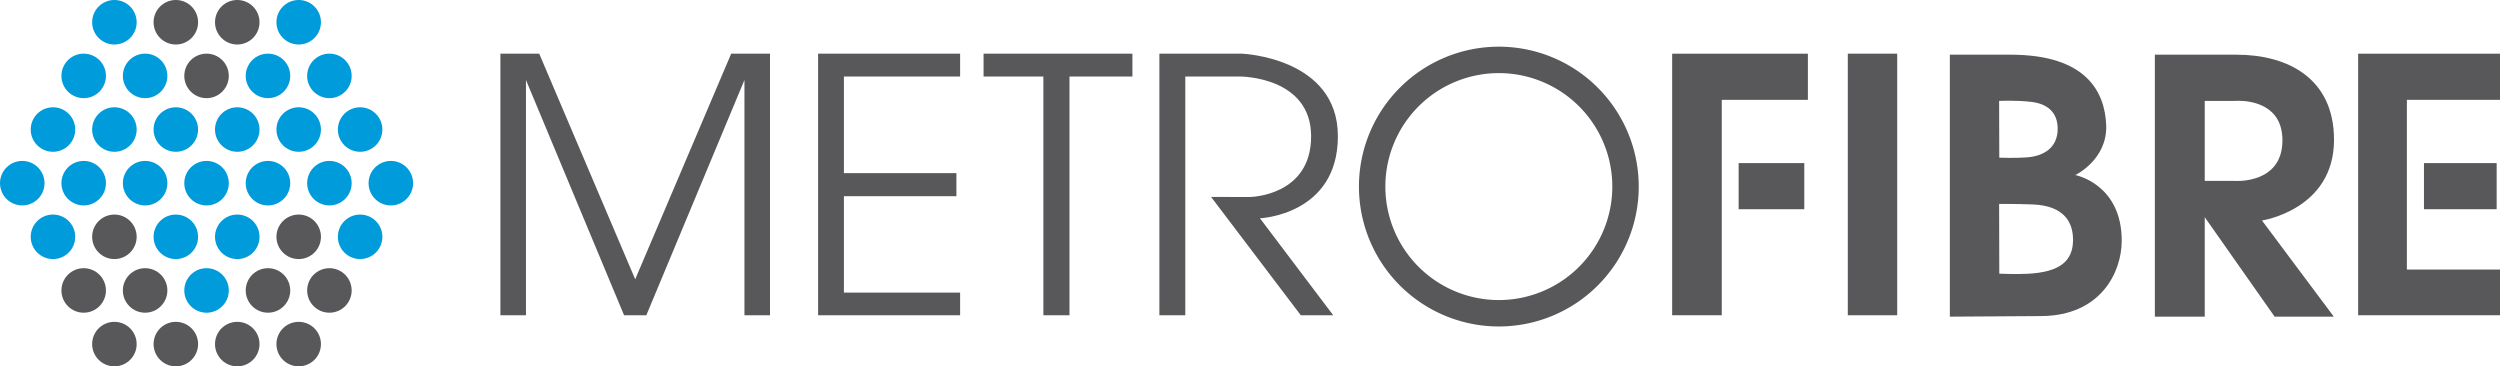<?xml version="1.0" encoding="UTF-8" standalone="no"?>
<!-- Created with Inkscape (http://www.inkscape.org/) -->

<svg
   xmlns:dc="http://purl.org/dc/elements/1.1/"
   xmlns:cc="http://creativecommons.org/ns#"
   xmlns:rdf="http://www.w3.org/1999/02/22-rdf-syntax-ns#"
   xmlns:svg="http://www.w3.org/2000/svg"
   xmlns="http://www.w3.org/2000/svg"
   xmlns:sodipodi="http://sodipodi.sourceforge.net/DTD/sodipodi-0.dtd"
   xmlns:inkscape="http://www.inkscape.org/namespaces/inkscape"
   width="349.097mm"
   height="51.157mm"
   viewBox="0 0 349.097 51.157"
   version="1.1"
   id="svg8"
   sodipodi:docname="metrofibre logo.svg"
   inkscape:version="0.92.4 (f8dce91, 2019-08-02)">
  <defs
     id="defs2" />
  <sodipodi:namedview
     id="base"
     pagecolor="#ffffff"
     bordercolor="#666666"
     borderopacity="1.0"
     inkscape:pageopacity="0.0"
     inkscape:pageshadow="2"
     inkscape:zoom="0.70710678"
     inkscape:cx="656.65921"
     inkscape:cy="49.325908"
     inkscape:document-units="mm"
     inkscape:current-layer="layer1"
     showgrid="false"
     inkscape:snap-intersection-paths="true"
     inkscape:snap-smooth-nodes="true"
     inkscape:object-paths="true"
     inkscape:snap-global="true"
     inkscape:window-width="1875"
     inkscape:window-height="1025"
     inkscape:window-x="45"
     inkscape:window-y="27"
     inkscape:window-maximized="1"
     inkscape:snap-object-midpoints="true"
     fit-margin-top="0"
     fit-margin-left="0"
     fit-margin-right="0"
     fit-margin-bottom="0" />
  <g
     inkscape:label="Layer 1"
     inkscape:groupmode="layer"
     id="layer1"
     transform="translate(65.807,-81.408)">
    <path
       style="fill:#58585a;fill-opacity:1;stroke:none;stroke-width:0.265px;stroke-linecap:butt;stroke-linejoin:miter;stroke-opacity:1"
       d="M 4.069,125.428 V 88.905 H 9.489 L 22.892,120.409 36.295,88.905 h 5.42 v 36.523 H 38.146 V 92.58 L 24.446,125.428 h -3.108 L 7.638,92.58 v 32.848 z"
       id="path834"
       inkscape:connector-curvature="0" />
    <path
       style="fill:#58585a;fill-opacity:1;stroke:none;stroke-width:0.265px;stroke-linecap:butt;stroke-linejoin:miter;stroke-opacity:1"
       d="m 48.431,125.428 h 19.831 v -3.163 H 52.036 v -13.46 h 15.708 v -3.218 H 52.036 V 92.096 H 68.262 V 88.905 H 48.431 Z"
       id="path840"
       inkscape:connector-curvature="0"
       sodipodi:nodetypes="ccccccccccccc" />
    <path
       style="fill:#58585a;fill-opacity:1;stroke:none;stroke-width:0.265px;stroke-linecap:butt;stroke-linejoin:miter;stroke-opacity:1"
       d="m 71.537,88.905 v 3.191 h 8.351 v 33.333 H 83.535 V 92.096 h 8.787 v -3.191 z"
       id="path850"
       inkscape:connector-curvature="0" />
    <path
       style="fill:#58585a;fill-opacity:1;stroke:none;stroke-width:0.265px;stroke-linecap:butt;stroke-linejoin:miter;stroke-opacity:1"
       d="m 108.765,108.912 c 0,0 8.511,-0.112 8.511,-8.464 0,-8.352 -9.856,-8.352 -9.856,-8.352 h -7.714 v 33.333 H 96.088 V 88.905 h 11.557 c 0,0 13.37,0.529 13.37,11.526 0,10.997 -10.881,11.46 -10.881,11.46 l 10.228,13.537 h -4.527 l -12.526,-16.516 z"
       id="path852"
       inkscape:connector-curvature="0"
       sodipodi:nodetypes="cscccccczccccc" />
    <path
       style="opacity:1;fill:#58585a;fill-opacity:1;fill-rule:evenodd;stroke:none;stroke-width:0.252;stroke-linecap:round;stroke-linejoin:miter;stroke-miterlimit:4;stroke-dasharray:none;stroke-dashoffset:0;stroke-opacity:0.836;paint-order:markers fill stroke"
       d="m 541.467,331.797 a 73.716,73.716 0 0 0 -73.715,73.717 73.716,73.716 0 0 0 73.715,73.715 73.716,73.716 0 0 0 73.717,-73.715 73.716,73.716 0 0 0 -73.717,-73.717 z m 0,13.926 a 59.791,59.791 0 0 1 59.791,59.791 59.791,59.791 0 0 1 -59.791,59.791 59.791,59.791 0 0 1 -59.791,-59.791 59.791,59.791 0 0 1 59.791,-59.791 z"
       id="path856"
       inkscape:connector-curvature="0"
       transform="scale(0.265)" />
    <path
       style="fill:#58585a;fill-opacity:1;stroke:none;stroke-width:0.265px;stroke-linecap:butt;stroke-linejoin:miter;stroke-opacity:1"
       d="m 192.217,88.905 v 36.523 h 6.899 V 88.905 Z"
       id="path905"
       inkscape:connector-curvature="0" />
    <path
       style="fill:#58585a;fill-opacity:1;stroke:none;stroke-width:0.265px;stroke-linecap:butt;stroke-linejoin:miter;stroke-opacity:1"
       d="m 167.691,88.905 h 18.954 v 6.445 h -12.027 v 30.078 h -6.927 z"
       id="path907"
       inkscape:connector-curvature="0"
       sodipodi:nodetypes="ccccccc" />
    <path
       style="fill:#58585a;fill-opacity:1;stroke:none;stroke-width:0.265px;stroke-linecap:butt;stroke-linejoin:miter;stroke-opacity:1"
       d="m 176.974,104.182 v 6.441 h 9.167 v -6.441 z"
       id="path913"
       inkscape:connector-curvature="0" />
    <path
       style="fill:#58585a;fill-opacity:1;stroke:none;stroke-width:0.246;stroke-linecap:butt;stroke-linejoin:miter;stroke-miterlimit:4;stroke-dasharray:none;stroke-opacity:1"
       d="M 779.125,336.018 V 474.059 L 827.359,473.75 c 31.164,-0.2 42.332,-22.988 42.332,-39.711 0,-29.942 -24.451,-34.592 -24.451,-34.592 0,0 17.076,-8.174 16.264,-26.486 -0.759,-17.108 -10.188,-36.943 -50.449,-36.943 z m 31.584,24.25 c 3.312,0.009 7.63,0.147 11.65,0.658 8.481,1.078 13.586,5.727 13.586,14.131 0,9.964 -7.37,14.308 -15.703,15.014 -6.404,0.543 -15.064,0.217 -15.064,0.217 l -0.088,-29.91 c 0,0 2.307,-0.119 5.619,-0.109 z m -5.619,54.379 c 0,0 9.577,-0.03 17.676,0.283 17.585,0.68 21.335,10.458 21.268,18.861 -0.088,11.069 -7.061,16.781 -23.791,17.664 -6.418,0.338 -15.064,-0.047 -15.064,-0.047 z"
       id="path921"
       inkscape:connector-curvature="0"
       transform="scale(0.265)" />
    <path
       style="fill:#58585a;fill-opacity:1;stroke:none;stroke-width:1px;stroke-linecap:butt;stroke-linejoin:miter;stroke-opacity:1"
       d="m 887.154,336.018 v 138.041 h 26.283 v -52.414 l 36.828,52.414 h 31.188 l -37.859,-50.672 c 0,0 37.969,-5.68 37.969,-42.492 0,-32.563 -24.554,-44.877 -51.328,-44.877 z m 44.301,24.289 c 6.251,0.063 22.92,1.998 22.92,20.838 0,23.375 -25.25,21.375 -25.25,21.375 h -15.688 v -42.143 h 15.688 c 0,0 0.888,-0.085 2.33,-0.07 z"
       id="path927"
       inkscape:connector-curvature="0"
       transform="scale(0.265)" />
    <path
       style="fill:#58585a;fill-opacity:1;stroke:none;stroke-width:0.265px;stroke-linecap:butt;stroke-linejoin:miter;stroke-opacity:1"
       d="m 283.29,125.428 v -6.38 H 270.286 V 95.35 h 13.004 v -6.445 h -19.809 v 36.523 z"
       id="path940"
       inkscape:connector-curvature="0" />
    <path
       style="fill:#58585a;fill-opacity:1;stroke:none;stroke-width:0.265px;stroke-linecap:butt;stroke-linejoin:miter;stroke-opacity:1"
       d="m 272.672,104.182 v 6.441 h 10.15 v -6.441 z"
       id="path942"
       inkscape:connector-curvature="0" />
    <circle
       inkscape:tile-y0="240.08828"
       inkscape:tile-x0="118.93247"
       style="fill:#009bdb;fill-opacity:1;stroke-width:0.82"
       r="3.108"
       cy="106.986"
       cx="-62.699"
       id="use6867" />
    <circle
       inkscape:tile-y0="240.08828"
       inkscape:tile-x0="118.93247"
       style="fill:#009bdb;fill-opacity:1;stroke-width:0.82"
       r="3.108"
       cy="114.476"
       cx="-58.41"
       id="use6869" />
    <circle
       inkscape:tile-y0="240.08828"
       inkscape:tile-x0="118.93247"
       style="fill:#58585a;fill-opacity:1;stroke-width:0.82"
       r="3.108"
       cy="121.966"
       cx="-54.121"
       id="use6871" />
    <circle
       inkscape:tile-y0="240.08828"
       inkscape:tile-x0="118.93247"
       style="fill:#58585a;fill-opacity:1;stroke-width:0.82"
       r="3.108"
       cy="129.456"
       cx="-49.832"
       id="use6873" />
    <circle
       inkscape:tile-y0="240.08828"
       inkscape:tile-x0="118.93247"
       style="fill:#009bdb;fill-opacity:1;stroke-width:0.82"
       r="3.108"
       cy="99.496"
       cx="-58.41"
       id="use6879" />
    <circle
       inkscape:tile-y0="240.08828"
       inkscape:tile-x0="118.93247"
       style="fill:#009bdb;fill-opacity:1;stroke-width:0.82"
       r="3.108"
       cy="106.986"
       cx="-54.121"
       id="use6881" />
    <circle
       inkscape:tile-y0="240.08828"
       inkscape:tile-x0="118.93247"
       style="fill:#58585a;fill-opacity:1;stroke-width:0.82"
       r="3.108"
       cy="114.476"
       cx="-49.832"
       id="use6883" />
    <circle
       inkscape:tile-y0="240.08828"
       inkscape:tile-x0="118.93247"
       style="fill:#58585a;fill-opacity:1;stroke-width:0.82"
       r="3.108"
       cy="121.966"
       cx="-45.543"
       id="use6885" />
    <circle
       inkscape:tile-y0="240.08828"
       inkscape:tile-x0="118.93247"
       style="fill:#58585a;fill-opacity:1;stroke-width:0.82"
       r="3.108"
       cy="129.456"
       cx="-41.254"
       id="use6887" />
    <circle
       inkscape:tile-y0="240.08828"
       inkscape:tile-x0="118.93247"
       style="fill:#009bdb;fill-opacity:1;stroke-width:0.82"
       r="3.108"
       cy="92.006"
       cx="-54.121"
       id="use6891" />
    <circle
       inkscape:tile-y0="240.08828"
       inkscape:tile-x0="118.93247"
       style="fill:#009bdb;fill-opacity:1;stroke-width:0.82"
       r="3.108"
       cy="99.496"
       cx="-49.832"
       id="use6893" />
    <circle
       inkscape:tile-y0="240.08828"
       inkscape:tile-x0="118.93247"
       style="fill:#009bdb;fill-opacity:1;stroke-width:0.82"
       r="3.108"
       cy="106.986"
       cx="-45.543"
       id="use6895" />
    <circle
       inkscape:tile-y0="240.08828"
       inkscape:tile-x0="118.93247"
       style="fill:#009bdb;fill-opacity:1;stroke-width:0.82"
       r="3.108"
       cy="114.476"
       cx="-41.254"
       id="use6897" />
    <circle
       inkscape:tile-y0="240.08828"
       inkscape:tile-x0="118.93247"
       style="fill:#009bdb;fill-opacity:1;stroke-width:0.82"
       r="3.108"
       cy="121.966"
       cx="-36.965"
       id="use6899" />
    <circle
       inkscape:tile-y0="240.08828"
       inkscape:tile-x0="118.93247"
       style="fill:#58585a;fill-opacity:1;stroke-width:0.82"
       r="3.108"
       cy="129.456"
       cx="-32.676"
       id="use6901" />
    <circle
       inkscape:tile-y0="240.08828"
       inkscape:tile-x0="118.93247"
       style="fill:#009bdb;fill-opacity:1;stroke-width:0.82"
       r="3.108"
       cy="84.515"
       cx="-49.832"
       id="use6903" />
    <circle
       inkscape:tile-y0="240.08828"
       inkscape:tile-x0="118.93247"
       style="fill:#009bdb;fill-opacity:1;stroke-width:0.82"
       r="3.108"
       cy="92.006"
       cx="-45.543"
       id="use6905" />
    <circle
       inkscape:tile-y0="240.08828"
       inkscape:tile-x0="118.93247"
       style="fill:#009bdb;fill-opacity:1;stroke-width:0.82"
       r="3.108"
       cy="99.496"
       cx="-41.254"
       id="use6907" />
    <circle
       inkscape:tile-y0="240.08828"
       inkscape:tile-x0="118.93247"
       style="fill:#009bdb;fill-opacity:1;stroke-width:0.82"
       r="3.108"
       cy="106.986"
       cx="-36.965"
       id="use6909" />
    <circle
       inkscape:tile-y0="240.08828"
       inkscape:tile-x0="118.93247"
       style="fill:#009bdb;fill-opacity:1;stroke-width:0.82"
       r="3.108"
       cy="114.476"
       cx="-32.676"
       id="use6911" />
    <circle
       inkscape:tile-y0="240.08828"
       inkscape:tile-x0="118.93247"
       style="fill:#58585a;fill-opacity:1;stroke-width:0.82"
       r="3.108"
       cy="121.966"
       cx="-28.387"
       id="use6913" />
    <circle
       inkscape:tile-y0="240.08828"
       inkscape:tile-x0="118.93247"
       style="fill:#58585a;fill-opacity:1;stroke-width:0.82"
       r="3.108"
       cy="129.456"
       cx="-24.098"
       id="use6915" />
    <circle
       inkscape:tile-y0="240.08828"
       inkscape:tile-x0="118.93247"
       style="fill:#58585a;fill-opacity:1;stroke-width:0.82"
       r="3.108"
       cy="84.515"
       cx="-41.254"
       id="use6917" />
    <circle
       inkscape:tile-y0="240.08828"
       inkscape:tile-x0="118.93247"
       style="fill:#58585a;fill-opacity:1;stroke-width:0.82"
       r="3.108"
       cy="92.006"
       cx="-36.965"
       id="use6919" />
    <circle
       inkscape:tile-y0="240.08828"
       inkscape:tile-x0="118.93247"
       style="fill:#009bdb;fill-opacity:1;stroke-width:0.82"
       r="3.108"
       cy="99.496"
       cx="-32.676"
       id="use6921" />
    <circle
       inkscape:tile-y0="240.08828"
       inkscape:tile-x0="118.93247"
       style="fill:#009bdb;fill-opacity:1;stroke-width:0.82"
       r="3.108"
       cy="106.986"
       cx="-28.387"
       id="use6923" />
    <circle
       inkscape:tile-y0="240.08828"
       inkscape:tile-x0="118.93247"
       style="fill:#58585a;fill-opacity:1;stroke-width:0.82"
       r="3.108"
       cy="114.476"
       cx="-24.098"
       id="use6925" />
    <circle
       inkscape:tile-y0="240.08828"
       inkscape:tile-x0="118.93247"
       style="fill:#58585a;fill-opacity:1;stroke-width:0.82"
       r="3.108"
       cy="121.966"
       cx="-19.809"
       id="use6927" />
    <circle
       inkscape:tile-y0="240.08828"
       inkscape:tile-x0="118.93247"
       style="fill:#58585a;fill-opacity:1;stroke-width:0.82"
       r="3.108"
       cy="84.515"
       cx="-32.676"
       id="use6931" />
    <circle
       inkscape:tile-y0="240.08828"
       inkscape:tile-x0="118.93247"
       style="fill:#009bdb;fill-opacity:1;stroke-width:0.82"
       r="3.108"
       cy="92.006"
       cx="-28.387"
       id="use6933" />
    <circle
       inkscape:tile-y0="240.08828"
       inkscape:tile-x0="118.93247"
       style="fill:#009bdb;fill-opacity:1;stroke-width:0.82"
       r="3.108"
       cy="99.496"
       cx="-24.098"
       id="use6935" />
    <circle
       inkscape:tile-y0="240.08828"
       inkscape:tile-x0="118.93247"
       style="fill:#009bdb;fill-opacity:1;stroke-width:0.82"
       r="3.108"
       cy="106.986"
       cx="-19.809"
       id="use6937" />
    <circle
       inkscape:tile-y0="240.08828"
       inkscape:tile-x0="118.93247"
       style="fill:#009bdb;fill-opacity:1;stroke-width:0.82"
       r="3.108"
       cy="114.476"
       cx="-15.52"
       id="use6939" />
    <circle
       inkscape:tile-y0="240.08828"
       inkscape:tile-x0="118.93247"
       style="fill:#009bdb;fill-opacity:1;stroke-width:0.82"
       r="3.108"
       cy="84.515"
       cx="-24.098"
       id="use6945" />
    <circle
       inkscape:tile-y0="240.08828"
       inkscape:tile-x0="118.93247"
       style="fill:#009bdb;fill-opacity:1;stroke-width:0.82"
       r="3.108"
       cy="92.006"
       cx="-19.809"
       id="use6947" />
    <circle
       inkscape:tile-y0="240.08828"
       inkscape:tile-x0="118.93247"
       style="fill:#009bdb;fill-opacity:1;stroke-width:0.82"
       r="3.108"
       cy="99.496"
       cx="-15.52"
       id="use6949" />
    <circle
       inkscape:tile-y0="240.08828"
       inkscape:tile-x0="118.93247"
       style="fill:#009bdb;fill-opacity:1;stroke-width:0.82"
       r="3.108"
       cy="106.986"
       cx="-11.231"
       id="use6951" />
  </g>
</svg>
